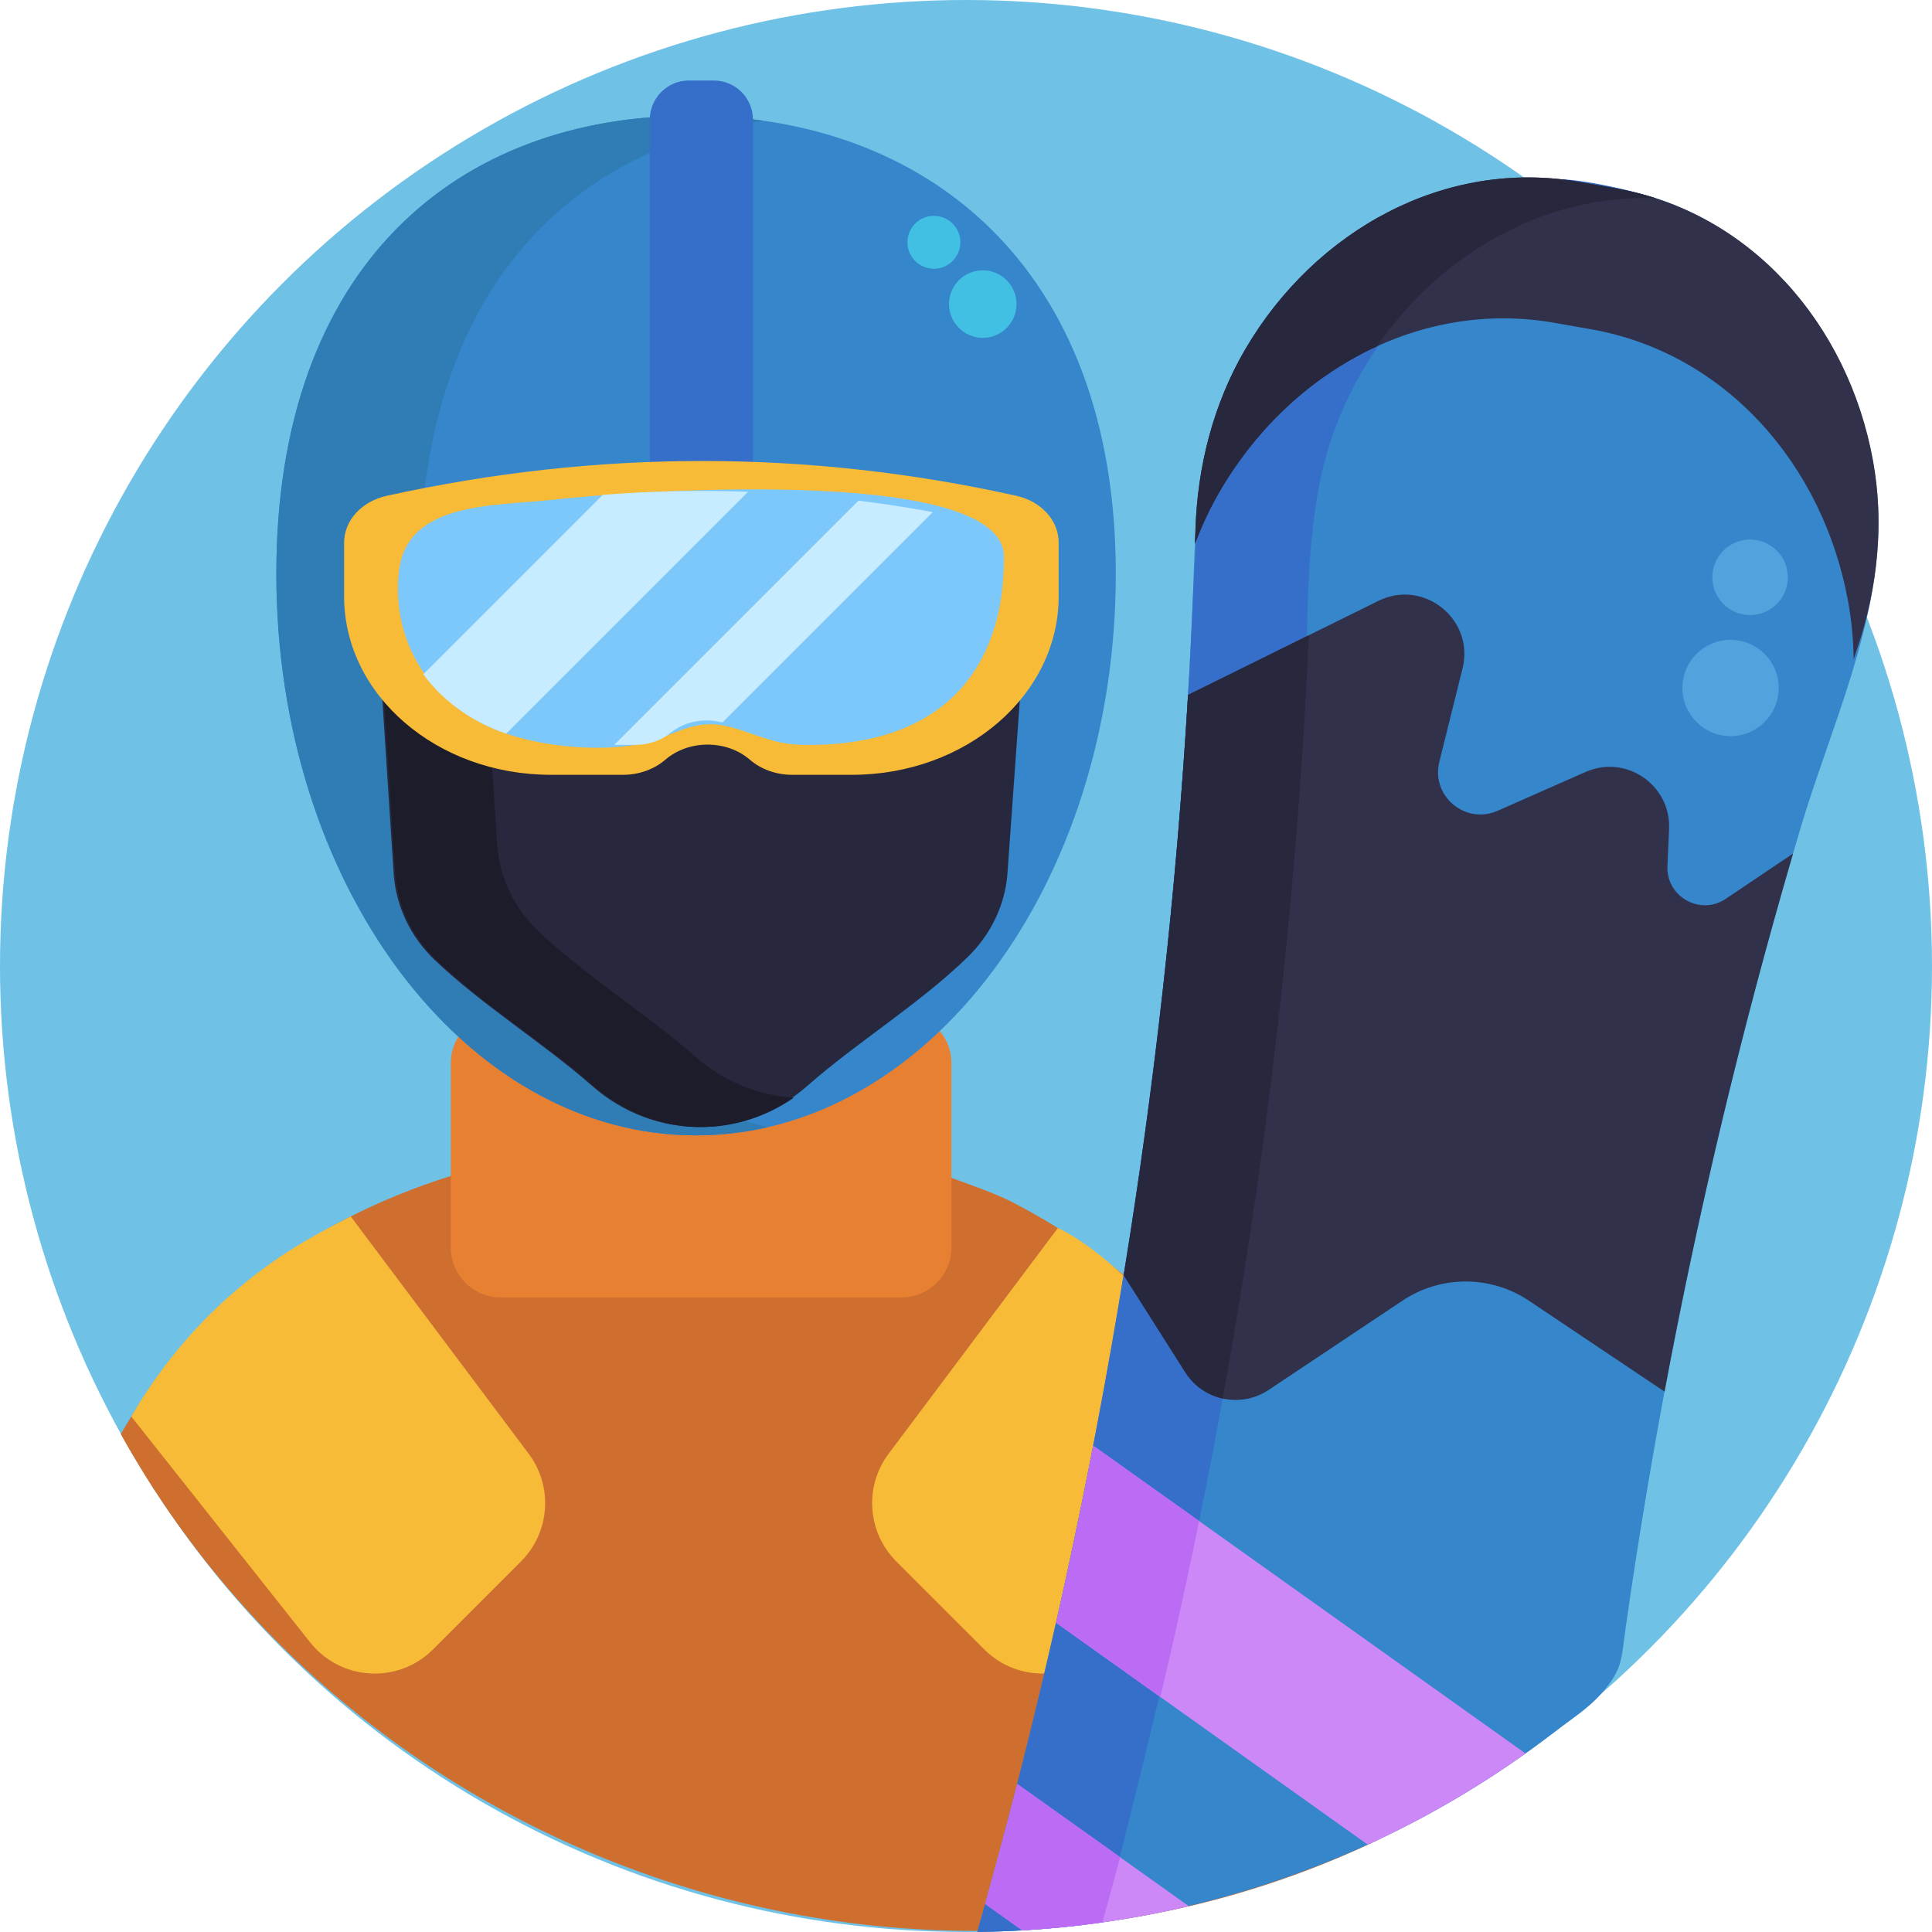 <svg enable-background="new 0 0 512 512" height="100px" viewBox="0 0 512 512" width="100px" xmlns="http://www.w3.org/2000/svg"><g id="BULINE"><circle id="XMLID_523_" cx="256" cy="256" fill="#6fc2e5" r="256"/></g><g id="Icons"><g id="XMLID_1359_"><g id="XMLID_1376_"><path id="XMLID_1423_" d="m365.8 487.31c-120.34 57.96-269.358 8.846-333.79-107.27 20.588-35.918 52.209-58.036 90.956-69.47 21.93-6.471 29.894-11.323 29.1-34.697-.401-11.812-5.604-28.451 5.518-34.143 13.514-6.916 41.883-7.472 56.358-4.487 21.67 4.469 4.386 35.157 8.27 50.907 4.906 19.89 30.993 22.529 46.743 30.783 14.807 7.76 28.58 17.522 40.364 29.406 36.583 36.893 48.969 89.182 56.481 138.971-1.1.53-1.8-11.93 0 0z" fill="#ce6f30"/><path id="XMLID_1392_" d="m238.883 343.834h-106.166c-7.318 0-13.25-5.932-13.25-13.25v-48.834c0-7.318 5.932-13.25 13.25-13.25h106.167c7.318 0 13.25 5.932 13.25 13.25v48.833c-.001 7.319-5.933 13.251-13.251 13.251z" fill="#e88032"/><path id="XMLID_1390_" d="m295.699 152.084c0 82.181-49.8 148.803-111.232 148.803s-111.232-66.622-111.232-148.803 48.512-121.417 109.943-121.417 112.521 39.235 112.521 121.417z" fill="#3586cb"/><path id="XMLID_1389_" d="m203.465 298.724c-6.17 1.42-12.52 2.16-19 2.16-61.43 0-111.23-66.62-111.23-148.8s48.51-121.42 109.94-121.42c6.48 0 12.84.44 19.04 1.32-52.16 7.44-90.98 46.59-90.98 120.1s39.85 134.58 92.23 146.64z" fill="#307cb5"/><path id="XMLID_1388_" d="m272.028 160.854-5.04 70.53c-.003.045-.006.089-.01.134-.62 8.425-4.507 16.261-10.569 22.145-12.861 12.483-28.937 22.236-42.531 34.162-16.53 14.47-40.38 14.47-56.91 0-13.359-11.71-29.106-21.333-41.85-33.498-6.238-5.955-10.123-13.977-10.781-22.576-.021-.275-4.629-71.066-4.629-71.066-1.18-18.09 15.74-33.3 37.04-33.3h98.26c21.37-.001 38.32 15.329 37.02 33.469z" fill="#27273d"/><path id="XMLID_1387_" d="m210.366 290.894c-16.22 11.31-37.72 10.29-52.98-3.07-13.36-11.71-29.11-21.33-41.85-33.5-6.24-5.95-10.12-13.98-10.78-22.57-.02-.28-4.63-71.07-4.63-71.07-1.18-18.09 15.74-33.3 37.04-33.3h2.71c-8.35 6.16-13.41 15.42-12.75 25.6 0 0 4.61 70.79 4.63 71.07.66 8.6 4.54 16.62 10.78 22.58 12.74 12.16 28.49 21.78 41.85 33.49 7.6 6.64 16.73 10.24 25.98 10.77z" fill="#1c1c2b"/><path id="XMLID_1386_" d="m199.541 127.386h-27.333v-95.682c0-5.727 4.643-10.37 10.37-10.37h6.593c5.727 0 10.37 4.643 10.37 10.37z" fill="#366fca"/><path id="XMLID_1385_" d="m280.558 143.802v14.269c0 26.103-24.527 47.263-54.782 47.263h-15.852c-4.202 0-8.231-1.44-11.202-4.003-6.187-5.337-16.217-5.337-22.404 0-2.971 2.563-7 4.003-11.202 4.003h-19.131c-30.262 0-54.795-21.165-54.795-47.274v-14.236c0-5.87 4.648-10.961 11.246-12.42 55.918-12.309 111.552-12.32 166.915-.011 6.584 1.459 11.207 6.539 11.207 12.409z" fill="#f7bb38"/><path id="XMLID_1384_" d="m266.067 147.604c0 33.136-19.718 50.338-53.11 49.8-7.685-.124-11.546-2.483-18.855-4.585-10.869-3.126-15.426 2.899-25.805 4.585-12.126 1.97-28.706.064-39.491-5.157-15.777-7.639-24.947-23.027-23.119-40.568 1.983-19.029 25.545-17.464 41.332-19.302 16.358-1.906 119.048-9.787 119.048 15.227z" fill="#7cc8fb"/><path id="XMLID_1383_" d="m198.247 130.324-64.11 64.11c-9.2-3.18-16.9-8.75-21.95-15.76l47.54-47.54c12.86-1.01 25.7-1.28 38.52-.81z" fill="#c7ebff"/><path id="XMLID_1382_" d="m247.207 135.714-55.76 55.76c-1.35-.37-2.77-.55-4.18-.55-3.44 0-6.87 1.08-9.49 3.24-1.25 1.03-2.74 1.85-4.35 2.4s-3.36.84-5.13.84h-5.52l64.73-64.73c6.57.81 13.14 1.82 19.7 3.04z" fill="#c7ebff"/><path id="XMLID_1381_" d="m138.071 413.797-23.324 23.319c-9.235 9.234-24.456 8.352-32.564-1.885l-47.397-59.848c20.88-35.884 50.078-48.675 58.158-53.015l47.156 62.88c6.523 8.697 5.657 20.864-2.029 28.549z" fill="#f7bb38"/><path id="XMLID_1380_" d="m334.997 382.714-41.577 52.513c-8.107 10.24-23.329 11.122-32.565 1.888l-23.323-23.318c-7.686-7.685-8.552-19.851-2.032-28.547l44.857-59.825c23.143 11.075 53.5 55.229 54.64 57.289z" fill="#f7bb38"/><g id="XMLID_1377_" fill="#41c0e3"><circle id="XMLID_1379_" cx="260.443" cy="80.587" r="8.946"/><circle id="XMLID_1378_" cx="247.493" cy="64.211" r="7.01"/></g></g><g id="XMLID_1360_"><path id="XMLID_1475_" d="m497.81 136.42c.628 28.672-12.734 56.395-20.738 83.329-13.903 46.779-25.458 94.258-34.654 142.184-4.39 22.879-8.231 45.867-11.529 68.929-1.313 9.183-.748 11.399-6.648 18.096-3.393 3.852-8.26 6.947-12.295 10.05-8.417 6.475-17.218 12.415-26.372 17.797-38.245 22.486-82.21 34.73-126.584 35.174 21.355-75.35 37.144-152.233 46.854-229.952 4.92-39.38 8.282-78.963 10.086-118.608.802-17.637.349-35.342 5.84-52.32 16.021-49.536 66.158-73.65 115.14-59.15 36.586 10.831 59.821 47.278 60.9 84.471.03 1.37-.02-.69 0 0 .628 28.672-.02-.69 0 0z" fill="#3586cb"/><path id="XMLID_1482_" d="m438.79 52.53c-43.462-2.158-80.379 33.718-88.884 74.551-4.431 21.274-3.031 44.392-4.373 66.06-1.74 28.112-4.246 56.173-7.545 84.145-5.294 44.887-12.596 89.538-21.852 133.778-4.306 20.584-19.053 80.362-21.618 89.772-2.546 9.342-3.278 8.92-12.937 9.877-7.511.744-15.043 1.191-22.592 1.267 30.909-109.061 50-221.313 56.23-334.516 2.074-37.683.506-74.264 29.02-103.634 25.488-26.252 60.655-31.481 94.551-21.3-43.462-2.158-33.896-10.181 0 0z" fill="#366fca"/><path id="XMLID_1373_" d="m475.175 226.204c-13.738 47.035-25.086 94.565-34.057 142.587l-35.904-24.07c-10.141-6.799-23.38-6.814-33.536-.039l-35.478 23.665c-7.366 4.914-17.333 2.804-22.077-4.673l-16.32-25.723c8.288-50.881 13.977-102.133 17.042-153.791l50.44-24.922c12.047-5.952 25.545 4.918 22.298 17.957l-6.147 24.683c-2.257 9.065 6.892 16.765 15.438 12.992l23.317-10.293c10.708-4.727 22.654 3.443 22.132 15.136l-.437 9.788c-.364 8.153 8.71 13.246 15.481 8.688z" fill="#32314b"/><path id="XMLID_1372_" d="m324.02 370.63c-3.944-.885-7.552-3.26-9.9-6.949l-16.319-25.729c8.288-50.881 13.977-102.133 17.042-153.791l32.031-15.83c-.326 7.099-.697 14.205-1.122 21.287-3.065 51.658-8.754 102.911-17.042 153.791-1.474 9.085-3.034 18.168-4.69 27.221z" fill="#27273d"/><path id="XMLID_692_" d="m404.29 464.7c-12.09 8.6-24.96 16.19-38.49 22.61-1.1.53-2.21 1.05-3.32 1.55l-54.97-39.14-27.61-19.66c3.54-15.6 6.82-31.25 9.85-46.92l28.03 19.96.69.49z" fill="#cd88f8"/><path id="XMLID_517_" d="m315.05 505.15c-7.51 1.78-15.15 3.22-22.91 4.32-6.99.99-14.07 1.69-21.23 2.1l-9.83-7c2.95-10.58 5.78-21.18 8.51-31.79z" fill="#cd88f8"/><path id="XMLID_1369_" d="m317.78 403.096c-2.201 10.825-4.531 21.641-6.971 32.424-1.068 4.737-2.165 9.469-3.303 14.194l-27.606-19.652c3.537-15.602 6.821-31.248 9.85-46.925z" fill="#bc6cf4"/><path id="XMLID_514_" d="m296.85 492.18v.01c-1.54 5.76-3.1 11.54-4.71 17.28-6.99.99-14.07 1.69-21.23 2.1l-9.83-7c2.95-10.58 5.78-21.18 8.51-31.79z" fill="#bc6cf4"/><path id="XMLID_1365_" d="m492.337 171.414c-.37 1.108-.742 2.231-1.111 3.339-.052-5.123-.528-10.22-1.437-15.248-6.588-36.455-32.626-65.972-68.073-72.231l-9.694-1.712c-35.433-6.256-70.003 12.544-88.686 44.508-2.616 4.478-4.824 9.188-6.654 14.052.055-1.294.095-2.591.136-3.888.515-16.7 4.783-33.245 13.111-47.508 18.685-31.978 53.252-50.765 88.686-44.508l9.694 1.712c35.447 6.259 61.486 35.775 68.076 72.216 2.958 16.314 1.265 33.372-4.048 49.268-.37 1.108 5.313-15.896 0 0z" fill="#32314b"/><path id="XMLID_1364_" d="m438.788 52.534c-29.134-1.073-56.614 14.256-73.863 39.244-16.895 7.723-31.542 21.102-41.59 38.293-2.616 4.478-4.824 9.188-6.654 14.052.055-1.294.095-2.591.136-3.888.515-16.7 4.783-33.245 13.111-47.508 18.685-31.978 53.252-50.765 88.686-44.508 6.774 1.195 13.608 2.2 20.174 4.315-29.134-1.073-3.386-1.091 0 0z" fill="#27273d"/><g id="XMLID_1361_" fill="#52a2dd"><circle id="XMLID_1363_" cx="458.612" cy="182.325" r="12.763"/><circle id="XMLID_1362_" cx="463.791" cy="152.993" r="10.002"/></g></g></g></g></svg>